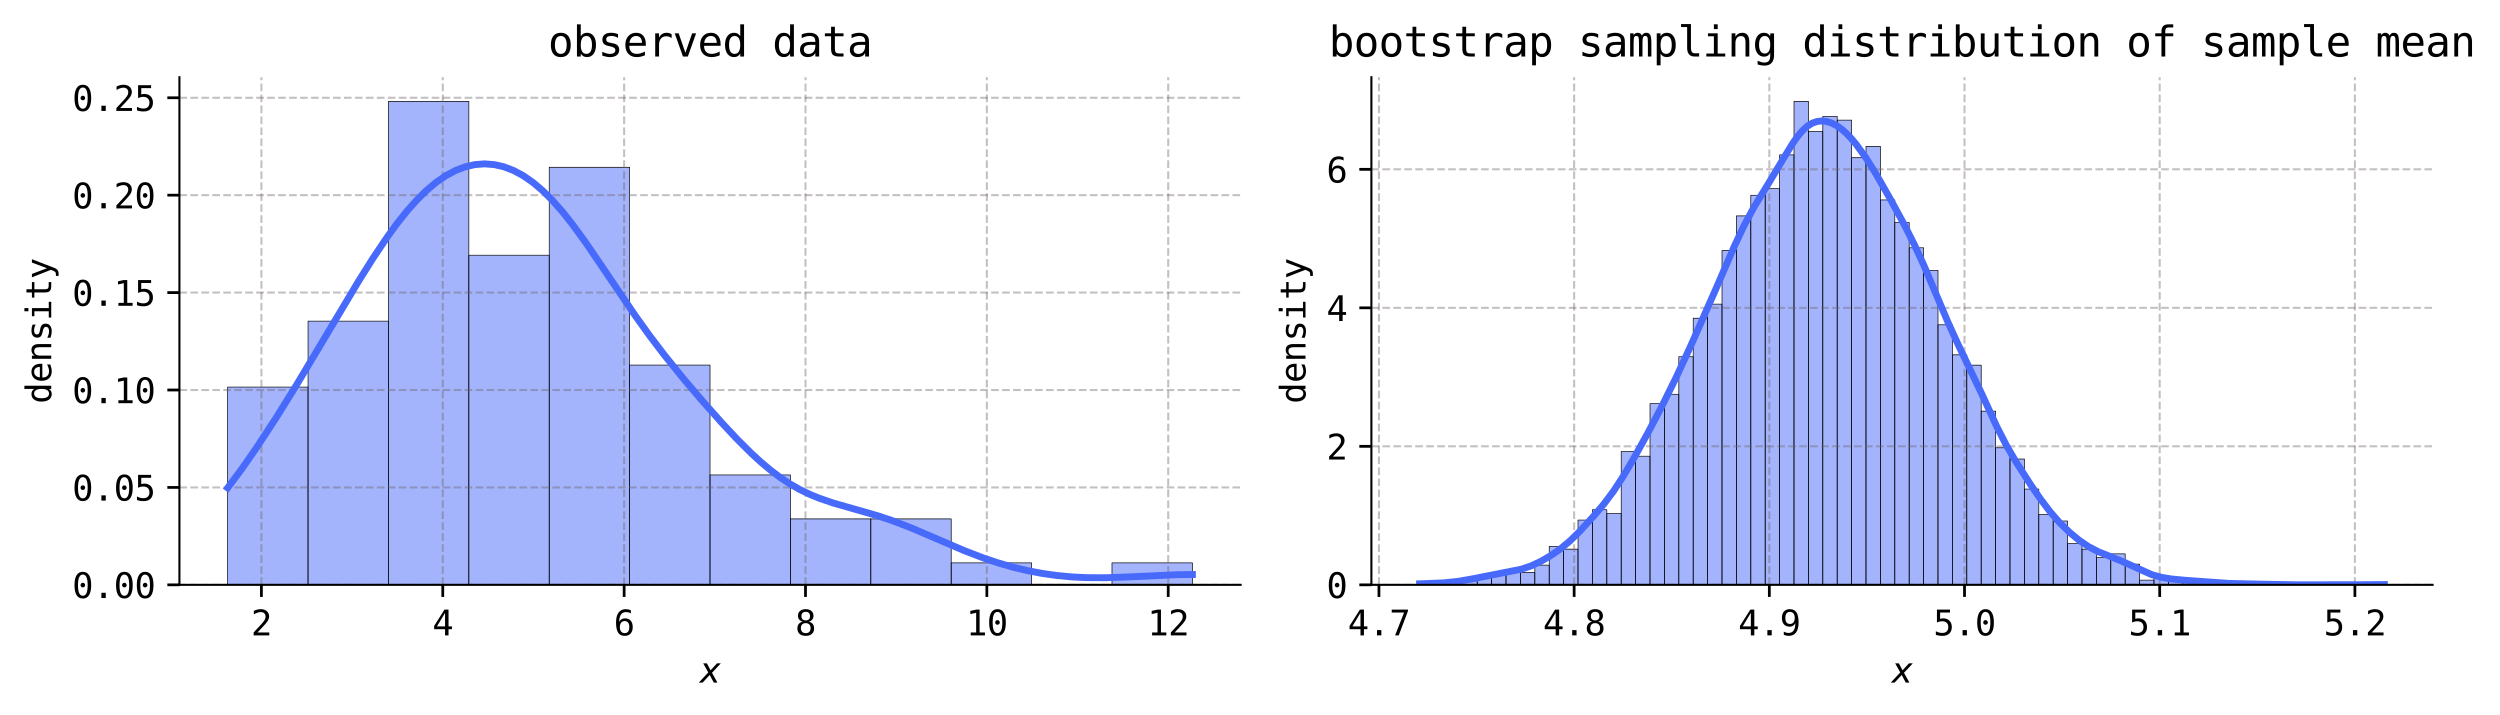 <?xml version="1.0" encoding="utf-8" standalone="no"?>
<!DOCTYPE svg PUBLIC "-//W3C//DTD SVG 1.1//EN"
  "http://www.w3.org/Graphics/SVG/1.1/DTD/svg11.dtd">
<svg xmlns:xlink="http://www.w3.org/1999/xlink" width="724.751pt" height="207.204pt" viewBox="0 0 724.751 207.204" xmlns="http://www.w3.org/2000/svg" version="1.1">
 <defs>
  <style type="text/css">*{stroke-linejoin: round; stroke-linecap: butt}</style>
 </defs>
 <g id="figure_1">
  <g id="patch_1">
   <path d="M 0 207.204 
L 724.751 207.204 
L 724.751 0 
L 0 0 
z
" style="fill: #ffffff"/>
  </g>
  <g id="axes_1">
   <g id="patch_2">
    <path d="M 52.013 169.542 
L 359.658 169.542 
L 359.658 22.382 
L 52.013 22.382 
z
" style="fill: #ffffff"/>
   </g>
   <g id="patch_3">
    <path d="M 65.996 169.542 
L 89.303 169.542 
L 89.303 112.207 
L 65.996 112.207 
z
" clip-path="url(#p7ba06b127a)" style="fill: #486afb; fill-opacity: 0.5; stroke: #000000; stroke-width: 0.2; stroke-linejoin: miter"/>
   </g>
   <g id="patch_4">
    <path d="M 89.303 169.542 
L 112.609 169.542 
L 112.609 93.095 
L 89.303 93.095 
z
" clip-path="url(#p7ba06b127a)" style="fill: #486afb; fill-opacity: 0.5; stroke: #000000; stroke-width: 0.2; stroke-linejoin: miter"/>
   </g>
   <g id="patch_5">
    <path d="M 112.609 169.542 
L 135.916 169.542 
L 135.916 29.389 
L 112.609 29.389 
z
" clip-path="url(#p7ba06b127a)" style="fill: #486afb; fill-opacity: 0.5; stroke: #000000; stroke-width: 0.2; stroke-linejoin: miter"/>
   </g>
   <g id="patch_6">
    <path d="M 135.916 169.542 
L 159.222 169.542 
L 159.222 73.983 
L 135.916 73.983 
z
" clip-path="url(#p7ba06b127a)" style="fill: #486afb; fill-opacity: 0.5; stroke: #000000; stroke-width: 0.2; stroke-linejoin: miter"/>
   </g>
   <g id="patch_7">
    <path d="M 159.222 169.542 
L 182.529 169.542 
L 182.529 48.501 
L 159.222 48.501 
z
" clip-path="url(#p7ba06b127a)" style="fill: #486afb; fill-opacity: 0.5; stroke: #000000; stroke-width: 0.2; stroke-linejoin: miter"/>
   </g>
   <g id="patch_8">
    <path d="M 182.529 169.542 
L 205.835 169.542 
L 205.835 105.836 
L 182.529 105.836 
z
" clip-path="url(#p7ba06b127a)" style="fill: #486afb; fill-opacity: 0.5; stroke: #000000; stroke-width: 0.2; stroke-linejoin: miter"/>
   </g>
   <g id="patch_9">
    <path d="M 205.835 169.542 
L 229.141 169.542 
L 229.141 137.689 
L 205.835 137.689 
z
" clip-path="url(#p7ba06b127a)" style="fill: #486afb; fill-opacity: 0.5; stroke: #000000; stroke-width: 0.2; stroke-linejoin: miter"/>
   </g>
   <g id="patch_10">
    <path d="M 229.141 169.542 
L 252.448 169.542 
L 252.448 150.43 
L 229.141 150.43 
z
" clip-path="url(#p7ba06b127a)" style="fill: #486afb; fill-opacity: 0.5; stroke: #000000; stroke-width: 0.2; stroke-linejoin: miter"/>
   </g>
   <g id="patch_11">
    <path d="M 252.448 169.542 
L 275.754 169.542 
L 275.754 150.43 
L 252.448 150.43 
z
" clip-path="url(#p7ba06b127a)" style="fill: #486afb; fill-opacity: 0.5; stroke: #000000; stroke-width: 0.2; stroke-linejoin: miter"/>
   </g>
   <g id="patch_12">
    <path d="M 275.754 169.542 
L 299.061 169.542 
L 299.061 163.171 
L 275.754 163.171 
z
" clip-path="url(#p7ba06b127a)" style="fill: #486afb; fill-opacity: 0.5; stroke: #000000; stroke-width: 0.2; stroke-linejoin: miter"/>
   </g>
   <g id="patch_13">
    <path d="M 299.061 169.542 
L 322.367 169.542 
L 322.367 169.542 
L 299.061 169.542 
z
" clip-path="url(#p7ba06b127a)" style="fill: #486afb; fill-opacity: 0.5; stroke: #000000; stroke-width: 0.2; stroke-linejoin: miter"/>
   </g>
   <g id="patch_14">
    <path d="M 322.367 169.542 
L 345.674 169.542 
L 345.674 163.171 
L 322.367 163.171 
z
" clip-path="url(#p7ba06b127a)" style="fill: #486afb; fill-opacity: 0.5; stroke: #000000; stroke-width: 0.2; stroke-linejoin: miter"/>
   </g>
   <g id="matplotlib.axis_1">
    <g id="xtick_1">
     <g id="line2d_1">
      <path d="M 75.782 169.542 
L 75.782 22.382 
" clip-path="url(#p7ba06b127a)" style="fill: none; stroke-dasharray: 2.22,0.96; stroke-dashoffset: 0; stroke: #6c6066; stroke-opacity: 0.4; stroke-width: 0.6"/>
     </g>
     <g id="line2d_2">
      <defs>
       <path id="m911dba3375" d="M 0 0 
L 0 3.5 
" style="stroke: #000000; stroke-width: 0.8"/>
      </defs>
      <g>
       <use xlink:href="#m911dba3375" x="75.782" y="169.542" style="stroke: #000000; stroke-width: 0.8"/>
      </g>
     </g>
     <g id="text_1">
      <!-- 2 -->
      <g transform="translate(72.772 184.193) scale(0.1 -0.1)">
       <defs>
        <path id="DejaVuSansMono-32" d="M 1166 531 
L 3309 531 
L 3309 0 
L 475 0 
L 475 531 
Q 1059 1147 1496 1619 
Q 1934 2091 2100 2284 
Q 2413 2666 2522 2902 
Q 2631 3138 2631 3384 
Q 2631 3775 2401 3997 
Q 2172 4219 1772 4219 
Q 1488 4219 1175 4116 
Q 863 4013 513 3803 
L 513 4441 
Q 834 4594 1145 4672 
Q 1456 4750 1759 4750 
Q 2444 4750 2861 4386 
Q 3278 4022 3278 3431 
Q 3278 3131 3139 2831 
Q 3000 2531 2688 2169 
Q 2513 1966 2180 1606 
Q 1847 1247 1166 531 
z
" transform="scale(0.016)"/>
       </defs>
       <use xlink:href="#DejaVuSansMono-32"/>
      </g>
     </g>
    </g>
    <g id="xtick_2">
     <g id="line2d_3">
      <path d="M 128.358 169.542 
L 128.358 22.382 
" clip-path="url(#p7ba06b127a)" style="fill: none; stroke-dasharray: 2.22,0.96; stroke-dashoffset: 0; stroke: #6c6066; stroke-opacity: 0.4; stroke-width: 0.6"/>
     </g>
     <g id="line2d_4">
      <g>
       <use xlink:href="#m911dba3375" x="128.358" y="169.542" style="stroke: #000000; stroke-width: 0.8"/>
      </g>
     </g>
     <g id="text_2">
      <!-- 4 -->
      <g transform="translate(125.348 184.193) scale(0.1 -0.1)">
       <defs>
        <path id="DejaVuSansMono-34" d="M 2297 4091 
L 825 1625 
L 2297 1625 
L 2297 4091 
z
M 2194 4666 
L 2925 4666 
L 2925 1625 
L 3547 1625 
L 3547 1113 
L 2925 1113 
L 2925 0 
L 2297 0 
L 2297 1113 
L 319 1113 
L 319 1709 
L 2194 4666 
z
" transform="scale(0.016)"/>
       </defs>
       <use xlink:href="#DejaVuSansMono-34"/>
      </g>
     </g>
    </g>
    <g id="xtick_3">
     <g id="line2d_5">
      <path d="M 180.935 169.542 
L 180.935 22.382 
" clip-path="url(#p7ba06b127a)" style="fill: none; stroke-dasharray: 2.22,0.96; stroke-dashoffset: 0; stroke: #6c6066; stroke-opacity: 0.4; stroke-width: 0.6"/>
     </g>
     <g id="line2d_6">
      <g>
       <use xlink:href="#m911dba3375" x="180.935" y="169.542" style="stroke: #000000; stroke-width: 0.8"/>
      </g>
     </g>
     <g id="text_3">
      <!-- 6 -->
      <g transform="translate(177.925 184.193) scale(0.1 -0.1)">
       <defs>
        <path id="DejaVuSansMono-36" d="M 3097 4563 
L 3097 3981 
Q 2900 4097 2678 4158 
Q 2456 4219 2216 4219 
Q 1616 4219 1306 3767 
Q 997 3316 997 2438 
Q 1147 2750 1412 2917 
Q 1678 3084 2022 3084 
Q 2697 3084 3067 2670 
Q 3438 2256 3438 1497 
Q 3438 741 3056 325 
Q 2675 -91 1984 -91 
Q 1172 -91 794 492 
Q 416 1075 416 2328 
Q 416 3509 870 4129 
Q 1325 4750 2188 4750 
Q 2419 4750 2650 4701 
Q 2881 4653 3097 4563 
z
M 1972 2591 
Q 1569 2591 1337 2300 
Q 1106 2009 1106 1497 
Q 1106 984 1337 693 
Q 1569 403 1972 403 
Q 2391 403 2603 679 
Q 2816 956 2816 1497 
Q 2816 2041 2603 2316 
Q 2391 2591 1972 2591 
z
" transform="scale(0.016)"/>
       </defs>
       <use xlink:href="#DejaVuSansMono-36"/>
      </g>
     </g>
    </g>
    <g id="xtick_4">
     <g id="line2d_7">
      <path d="M 233.511 169.542 
L 233.511 22.382 
" clip-path="url(#p7ba06b127a)" style="fill: none; stroke-dasharray: 2.22,0.96; stroke-dashoffset: 0; stroke: #6c6066; stroke-opacity: 0.4; stroke-width: 0.6"/>
     </g>
     <g id="line2d_8">
      <g>
       <use xlink:href="#m911dba3375" x="233.511" y="169.542" style="stroke: #000000; stroke-width: 0.8"/>
      </g>
     </g>
     <g id="text_4">
      <!-- 8 -->
      <g transform="translate(230.501 184.193) scale(0.1 -0.1)">
       <defs>
        <path id="DejaVuSansMono-38" d="M 1925 2216 
Q 1503 2216 1273 1980 
Q 1044 1744 1044 1313 
Q 1044 881 1276 642 
Q 1509 403 1925 403 
Q 2350 403 2579 639 
Q 2809 875 2809 1313 
Q 2809 1741 2576 1978 
Q 2344 2216 1925 2216 
z
M 1375 2478 
Q 972 2581 745 2862 
Q 519 3144 519 3541 
Q 519 4097 897 4423 
Q 1275 4750 1925 4750 
Q 2578 4750 2956 4423 
Q 3334 4097 3334 3541 
Q 3334 3144 3107 2862 
Q 2881 2581 2478 2478 
Q 2947 2375 3195 2062 
Q 3444 1750 3444 1253 
Q 3444 622 3041 265 
Q 2638 -91 1925 -91 
Q 1213 -91 811 264 
Q 409 619 409 1247 
Q 409 1747 657 2061 
Q 906 2375 1375 2478 
z
M 1147 3481 
Q 1147 3106 1347 2909 
Q 1547 2713 1925 2713 
Q 2306 2713 2506 2909 
Q 2706 3106 2706 3481 
Q 2706 3863 2507 4063 
Q 2309 4263 1925 4263 
Q 1547 4263 1347 4061 
Q 1147 3859 1147 3481 
z
" transform="scale(0.016)"/>
       </defs>
       <use xlink:href="#DejaVuSansMono-38"/>
      </g>
     </g>
    </g>
    <g id="xtick_5">
     <g id="line2d_9">
      <path d="M 286.088 169.542 
L 286.088 22.382 
" clip-path="url(#p7ba06b127a)" style="fill: none; stroke-dasharray: 2.22,0.96; stroke-dashoffset: 0; stroke: #6c6066; stroke-opacity: 0.4; stroke-width: 0.6"/>
     </g>
     <g id="line2d_10">
      <g>
       <use xlink:href="#m911dba3375" x="286.088" y="169.542" style="stroke: #000000; stroke-width: 0.8"/>
      </g>
     </g>
     <g id="text_5">
      <!-- 10 -->
      <g transform="translate(280.067 184.193) scale(0.1 -0.1)">
       <defs>
        <path id="DejaVuSansMono-31" d="M 844 531 
L 1825 531 
L 1825 4097 
L 769 3859 
L 769 4434 
L 1819 4666 
L 2450 4666 
L 2450 531 
L 3419 531 
L 3419 0 
L 844 0 
L 844 531 
z
" transform="scale(0.016)"/>
        <path id="DejaVuSansMono-30" d="M 1509 2344 
Q 1509 2516 1629 2641 
Q 1750 2766 1919 2766 
Q 2094 2766 2219 2641 
Q 2344 2516 2344 2344 
Q 2344 2169 2220 2047 
Q 2097 1925 1919 1925 
Q 1744 1925 1626 2044 
Q 1509 2163 1509 2344 
z
M 1925 4250 
Q 1484 4250 1267 3775 
Q 1050 3300 1050 2328 
Q 1050 1359 1267 884 
Q 1484 409 1925 409 
Q 2369 409 2586 884 
Q 2803 1359 2803 2328 
Q 2803 3300 2586 3775 
Q 2369 4250 1925 4250 
z
M 1925 4750 
Q 2672 4750 3055 4137 
Q 3438 3525 3438 2328 
Q 3438 1134 3055 521 
Q 2672 -91 1925 -91 
Q 1178 -91 797 521 
Q 416 1134 416 2328 
Q 416 3525 797 4137 
Q 1178 4750 1925 4750 
z
" transform="scale(0.016)"/>
       </defs>
       <use xlink:href="#DejaVuSansMono-31"/>
       <use xlink:href="#DejaVuSansMono-30" x="60.205"/>
      </g>
     </g>
    </g>
    <g id="xtick_6">
     <g id="line2d_11">
      <path d="M 338.664 169.542 
L 338.664 22.382 
" clip-path="url(#p7ba06b127a)" style="fill: none; stroke-dasharray: 2.22,0.96; stroke-dashoffset: 0; stroke: #6c6066; stroke-opacity: 0.4; stroke-width: 0.6"/>
     </g>
     <g id="line2d_12">
      <g>
       <use xlink:href="#m911dba3375" x="338.664" y="169.542" style="stroke: #000000; stroke-width: 0.8"/>
      </g>
     </g>
     <g id="text_6">
      <!-- 12 -->
      <g transform="translate(332.644 184.193) scale(0.1 -0.1)">
       <use xlink:href="#DejaVuSansMono-31"/>
       <use xlink:href="#DejaVuSansMono-32" x="60.205"/>
      </g>
     </g>
    </g>
    <g id="text_7">
     <!-- $x$ -->
     <g transform="translate(202.835 197.925) scale(0.1 -0.1)">
      <defs>
       <path id="DejaVuSans-Oblique-78" d="M 3841 3500 
L 2234 1784 
L 3219 0 
L 2559 0 
L 1819 1388 
L 531 0 
L -166 0 
L 1556 1844 
L 641 3500 
L 1300 3500 
L 1972 2234 
L 3144 3500 
L 3841 3500 
z
" transform="scale(0.016)"/>
      </defs>
      <use xlink:href="#DejaVuSans-Oblique-78" transform="translate(0 0.312)"/>
     </g>
    </g>
   </g>
   <g id="matplotlib.axis_2">
    <g id="ytick_1">
     <g id="line2d_13">
      <path d="M 52.013 169.542 
L 359.658 169.542 
" clip-path="url(#p7ba06b127a)" style="fill: none; stroke-dasharray: 2.22,0.96; stroke-dashoffset: 0; stroke: #6c6066; stroke-opacity: 0.4; stroke-width: 0.6"/>
     </g>
     <g id="line2d_14">
      <defs>
       <path id="m453ddd3832" d="M 0 0 
L -3.5 0 
" style="stroke: #000000; stroke-width: 0.8"/>
      </defs>
      <g>
       <use xlink:href="#m453ddd3832" x="52.013" y="169.542" style="stroke: #000000; stroke-width: 0.8"/>
      </g>
     </g>
     <g id="text_8">
      <!-- 0.00 -->
      <g transform="translate(20.931 173.368) scale(0.1 -0.1)">
       <defs>
        <path id="DejaVuSansMono-2e" d="M 1528 953 
L 2316 953 
L 2316 0 
L 1528 0 
L 1528 953 
z
" transform="scale(0.016)"/>
       </defs>
       <use xlink:href="#DejaVuSansMono-30"/>
       <use xlink:href="#DejaVuSansMono-2e" x="60.205"/>
       <use xlink:href="#DejaVuSansMono-30" x="120.41"/>
       <use xlink:href="#DejaVuSansMono-30" x="180.615"/>
      </g>
     </g>
    </g>
    <g id="ytick_2">
     <g id="line2d_15">
      <path d="M 52.013 141.302 
L 359.658 141.302 
" clip-path="url(#p7ba06b127a)" style="fill: none; stroke-dasharray: 2.22,0.96; stroke-dashoffset: 0; stroke: #6c6066; stroke-opacity: 0.4; stroke-width: 0.6"/>
     </g>
     <g id="line2d_16">
      <g>
       <use xlink:href="#m453ddd3832" x="52.013" y="141.302" style="stroke: #000000; stroke-width: 0.8"/>
      </g>
     </g>
     <g id="text_9">
      <!-- 0.05 -->
      <g transform="translate(20.931 145.128) scale(0.1 -0.1)">
       <defs>
        <path id="DejaVuSansMono-35" d="M 647 4666 
L 3009 4666 
L 3009 4134 
L 1222 4134 
L 1222 2988 
Q 1356 3038 1492 3061 
Q 1628 3084 1766 3084 
Q 2491 3084 2916 2656 
Q 3341 2228 3341 1497 
Q 3341 759 2895 334 
Q 2450 -91 1678 -91 
Q 1306 -91 998 -41 
Q 691 9 447 109 
L 447 750 
Q 734 594 1025 517 
Q 1316 441 1619 441 
Q 2141 441 2423 716 
Q 2706 991 2706 1497 
Q 2706 1997 2414 2275 
Q 2122 2553 1600 2553 
Q 1347 2553 1106 2495 
Q 866 2438 647 2322 
L 647 4666 
z
" transform="scale(0.016)"/>
       </defs>
       <use xlink:href="#DejaVuSansMono-30"/>
       <use xlink:href="#DejaVuSansMono-2e" x="60.205"/>
       <use xlink:href="#DejaVuSansMono-30" x="120.41"/>
       <use xlink:href="#DejaVuSansMono-35" x="180.615"/>
      </g>
     </g>
    </g>
    <g id="ytick_3">
     <g id="line2d_17">
      <path d="M 52.013 113.062 
L 359.658 113.062 
" clip-path="url(#p7ba06b127a)" style="fill: none; stroke-dasharray: 2.22,0.96; stroke-dashoffset: 0; stroke: #6c6066; stroke-opacity: 0.4; stroke-width: 0.6"/>
     </g>
     <g id="line2d_18">
      <g>
       <use xlink:href="#m453ddd3832" x="52.013" y="113.062" style="stroke: #000000; stroke-width: 0.8"/>
      </g>
     </g>
     <g id="text_10">
      <!-- 0.10 -->
      <g transform="translate(20.931 116.888) scale(0.1 -0.1)">
       <use xlink:href="#DejaVuSansMono-30"/>
       <use xlink:href="#DejaVuSansMono-2e" x="60.205"/>
       <use xlink:href="#DejaVuSansMono-31" x="120.41"/>
       <use xlink:href="#DejaVuSansMono-30" x="180.615"/>
      </g>
     </g>
    </g>
    <g id="ytick_4">
     <g id="line2d_19">
      <path d="M 52.013 84.822 
L 359.658 84.822 
" clip-path="url(#p7ba06b127a)" style="fill: none; stroke-dasharray: 2.22,0.96; stroke-dashoffset: 0; stroke: #6c6066; stroke-opacity: 0.4; stroke-width: 0.6"/>
     </g>
     <g id="line2d_20">
      <g>
       <use xlink:href="#m453ddd3832" x="52.013" y="84.822" style="stroke: #000000; stroke-width: 0.8"/>
      </g>
     </g>
     <g id="text_11">
      <!-- 0.15 -->
      <g transform="translate(20.931 88.648) scale(0.1 -0.1)">
       <use xlink:href="#DejaVuSansMono-30"/>
       <use xlink:href="#DejaVuSansMono-2e" x="60.205"/>
       <use xlink:href="#DejaVuSansMono-31" x="120.41"/>
       <use xlink:href="#DejaVuSansMono-35" x="180.615"/>
      </g>
     </g>
    </g>
    <g id="ytick_5">
     <g id="line2d_21">
      <path d="M 52.013 56.582 
L 359.658 56.582 
" clip-path="url(#p7ba06b127a)" style="fill: none; stroke-dasharray: 2.22,0.96; stroke-dashoffset: 0; stroke: #6c6066; stroke-opacity: 0.4; stroke-width: 0.6"/>
     </g>
     <g id="line2d_22">
      <g>
       <use xlink:href="#m453ddd3832" x="52.013" y="56.582" style="stroke: #000000; stroke-width: 0.8"/>
      </g>
     </g>
     <g id="text_12">
      <!-- 0.20 -->
      <g transform="translate(20.931 60.408) scale(0.1 -0.1)">
       <use xlink:href="#DejaVuSansMono-30"/>
       <use xlink:href="#DejaVuSansMono-2e" x="60.205"/>
       <use xlink:href="#DejaVuSansMono-32" x="120.41"/>
       <use xlink:href="#DejaVuSansMono-30" x="180.615"/>
      </g>
     </g>
    </g>
    <g id="ytick_6">
     <g id="line2d_23">
      <path d="M 52.013 28.343 
L 359.658 28.343 
" clip-path="url(#p7ba06b127a)" style="fill: none; stroke-dasharray: 2.22,0.96; stroke-dashoffset: 0; stroke: #6c6066; stroke-opacity: 0.4; stroke-width: 0.6"/>
     </g>
     <g id="line2d_24">
      <g>
       <use xlink:href="#m453ddd3832" x="52.013" y="28.343" style="stroke: #000000; stroke-width: 0.8"/>
      </g>
     </g>
     <g id="text_13">
      <!-- 0.25 -->
      <g transform="translate(20.931 32.168) scale(0.1 -0.1)">
       <use xlink:href="#DejaVuSansMono-30"/>
       <use xlink:href="#DejaVuSansMono-2e" x="60.205"/>
       <use xlink:href="#DejaVuSansMono-32" x="120.41"/>
       <use xlink:href="#DejaVuSansMono-35" x="180.615"/>
      </g>
     </g>
    </g>
    <g id="text_14">
     <!-- density -->
     <g transform="translate(14.852 117.033) rotate(-90) scale(0.1 -0.1)">
      <defs>
       <path id="DejaVuSansMono-64" d="M 2681 3053 
L 2681 4863 
L 3256 4863 
L 3256 0 
L 2681 0 
L 2681 441 
Q 2538 181 2298 45 
Q 2059 -91 1747 -91 
Q 1113 -91 748 401 
Q 384 894 384 1759 
Q 384 2613 750 3098 
Q 1116 3584 1747 3584 
Q 2063 3584 2303 3448 
Q 2544 3313 2681 3053 
z
M 991 1747 
Q 991 1078 1203 737 
Q 1416 397 1831 397 
Q 2247 397 2464 740 
Q 2681 1084 2681 1747 
Q 2681 2413 2464 2755 
Q 2247 3097 1831 3097 
Q 1416 3097 1203 2756 
Q 991 2416 991 1747 
z
" transform="scale(0.016)"/>
       <path id="DejaVuSansMono-65" d="M 3475 1894 
L 3475 1613 
L 984 1613 
L 984 1594 
Q 984 1022 1282 709 
Q 1581 397 2125 397 
Q 2400 397 2700 484 
Q 3000 572 3341 750 
L 3341 178 
Q 3013 44 2708 -23 
Q 2403 -91 2119 -91 
Q 1303 -91 843 398 
Q 384 888 384 1747 
Q 384 2584 834 3084 
Q 1284 3584 2034 3584 
Q 2703 3584 3089 3131 
Q 3475 2678 3475 1894 
z
M 2900 2063 
Q 2888 2569 2661 2833 
Q 2434 3097 2009 3097 
Q 1594 3097 1325 2822 
Q 1056 2547 1006 2059 
L 2900 2063 
z
" transform="scale(0.016)"/>
       <path id="DejaVuSansMono-6e" d="M 3284 2169 
L 3284 0 
L 2706 0 
L 2706 2169 
Q 2706 2641 2540 2862 
Q 2375 3084 2022 3084 
Q 1619 3084 1401 2798 
Q 1184 2513 1184 1978 
L 1184 0 
L 609 0 
L 609 3500 
L 1184 3500 
L 1184 2975 
Q 1338 3275 1600 3429 
Q 1863 3584 2222 3584 
Q 2756 3584 3020 3232 
Q 3284 2881 3284 2169 
z
" transform="scale(0.016)"/>
       <path id="DejaVuSansMono-73" d="M 3041 3378 
L 3041 2816 
Q 2794 2959 2544 3031 
Q 2294 3103 2034 3103 
Q 1644 3103 1451 2976 
Q 1259 2850 1259 2591 
Q 1259 2356 1403 2240 
Q 1547 2125 2119 2016 
L 2350 1972 
Q 2778 1891 2998 1647 
Q 3219 1403 3219 1013 
Q 3219 494 2850 201 
Q 2481 -91 1825 -91 
Q 1566 -91 1281 -36 
Q 997 19 666 128 
L 666 722 
Q 988 556 1281 473 
Q 1575 391 1838 391 
Q 2219 391 2428 545 
Q 2638 700 2638 978 
Q 2638 1378 1872 1531 
L 1847 1538 
L 1631 1581 
Q 1134 1678 906 1908 
Q 678 2138 678 2534 
Q 678 3038 1018 3311 
Q 1359 3584 1991 3584 
Q 2272 3584 2531 3532 
Q 2791 3481 3041 3378 
z
" transform="scale(0.016)"/>
       <path id="DejaVuSansMono-69" d="M 800 3500 
L 2272 3500 
L 2272 447 
L 3413 447 
L 3413 0 
L 556 0 
L 556 447 
L 1697 447 
L 1697 3053 
L 800 3053 
L 800 3500 
z
M 1697 4863 
L 2272 4863 
L 2272 4134 
L 1697 4134 
L 1697 4863 
z
" transform="scale(0.016)"/>
       <path id="DejaVuSansMono-74" d="M 1919 4494 
L 1919 3500 
L 3225 3500 
L 3225 3053 
L 1919 3053 
L 1919 1153 
Q 1919 766 2066 612 
Q 2213 459 2578 459 
L 3225 459 
L 3225 0 
L 2522 0 
Q 1875 0 1609 259 
Q 1344 519 1344 1153 
L 1344 3053 
L 409 3053 
L 409 3500 
L 1344 3500 
L 1344 4494 
L 1919 4494 
z
" transform="scale(0.016)"/>
       <path id="DejaVuSansMono-79" d="M 2681 1125 
Q 2538 759 2316 163 
Q 2006 -663 1900 -844 
Q 1756 -1088 1540 -1209 
Q 1325 -1331 1038 -1331 
L 575 -1331 
L 575 -850 
L 916 -850 
Q 1169 -850 1312 -703 
Q 1456 -556 1678 56 
L 325 3500 
L 934 3500 
L 1972 763 
L 2994 3500 
L 3603 3500 
L 2681 1125 
z
" transform="scale(0.016)"/>
      </defs>
      <use xlink:href="#DejaVuSansMono-64"/>
      <use xlink:href="#DejaVuSansMono-65" x="60.205"/>
      <use xlink:href="#DejaVuSansMono-6e" x="120.41"/>
      <use xlink:href="#DejaVuSansMono-73" x="180.615"/>
      <use xlink:href="#DejaVuSansMono-69" x="240.82"/>
      <use xlink:href="#DejaVuSansMono-74" x="301.025"/>
      <use xlink:href="#DejaVuSansMono-79" x="361.23"/>
     </g>
    </g>
   </g>
   <g id="line2d_25">
    <path d="M 65.996 141.45 
L 70.213 135.776 
L 74.429 129.705 
L 80.05 121.113 
L 85.672 112.078 
L 94.105 97.993 
L 103.943 81.522 
L 108.159 74.816 
L 112.375 68.554 
L 115.186 64.71 
L 117.997 61.184 
L 120.807 58.016 
L 123.618 55.238 
L 126.429 52.873 
L 129.24 50.935 
L 132.051 49.43 
L 134.862 48.358 
L 137.672 47.717 
L 140.483 47.505 
L 143.294 47.721 
L 146.105 48.366 
L 148.916 49.444 
L 151.727 50.96 
L 154.537 52.913 
L 157.348 55.3 
L 160.159 58.101 
L 162.97 61.288 
L 165.781 64.816 
L 169.997 70.612 
L 175.619 78.899 
L 184.051 91.359 
L 188.267 97.231 
L 192.484 102.784 
L 198.105 109.752 
L 203.727 116.357 
L 209.349 122.676 
L 213.565 127.181 
L 217.781 131.384 
L 220.592 133.96 
L 223.403 136.318 
L 226.213 138.434 
L 229.024 140.294 
L 231.835 141.9 
L 234.646 143.268 
L 237.457 144.427 
L 241.673 145.862 
L 247.295 147.465 
L 254.322 149.481 
L 258.538 150.883 
L 264.16 153.037 
L 271.187 156.048 
L 279.619 159.663 
L 285.241 161.815 
L 289.457 163.221 
L 293.673 164.429 
L 297.89 165.433 
L 302.106 166.233 
L 306.322 166.831 
L 310.538 167.234 
L 314.755 167.452 
L 320.376 167.49 
L 327.403 167.241 
L 341.457 166.595 
L 345.674 166.558 
L 345.674 166.558 
" clip-path="url(#p7ba06b127a)" style="fill: none; stroke: #486afb; stroke-width: 2; stroke-linecap: square"/>
   </g>
   <g id="patch_15">
    <path d="M 52.013 169.542 
L 52.013 22.382 
" style="fill: none; stroke: #000000; stroke-width: 0.6; stroke-linejoin: miter; stroke-linecap: square"/>
   </g>
   <g id="patch_16">
    <path d="M 52.013 169.542 
L 359.658 169.542 
" style="fill: none; stroke: #000000; stroke-width: 0.6; stroke-linejoin: miter; stroke-linecap: square"/>
   </g>
   <g id="text_15">
    <!-- observed data -->
    <g transform="translate(158.877 16.382) scale(0.12 -0.12)">
     <defs>
      <path id="DejaVuSansMono-6f" d="M 1925 3097 
Q 1488 3097 1263 2756 
Q 1038 2416 1038 1747 
Q 1038 1081 1263 739 
Q 1488 397 1925 397 
Q 2366 397 2591 739 
Q 2816 1081 2816 1747 
Q 2816 2416 2591 2756 
Q 2366 3097 1925 3097 
z
M 1925 3584 
Q 2653 3584 3039 3112 
Q 3425 2641 3425 1747 
Q 3425 850 3040 379 
Q 2656 -91 1925 -91 
Q 1197 -91 812 379 
Q 428 850 428 1747 
Q 428 2641 812 3112 
Q 1197 3584 1925 3584 
z
" transform="scale(0.016)"/>
      <path id="DejaVuSansMono-62" d="M 2869 1747 
Q 2869 2416 2656 2756 
Q 2444 3097 2028 3097 
Q 1609 3097 1393 2755 
Q 1178 2413 1178 1747 
Q 1178 1084 1393 740 
Q 1609 397 2028 397 
Q 2444 397 2656 737 
Q 2869 1078 2869 1747 
z
M 1178 3053 
Q 1316 3309 1558 3446 
Q 1800 3584 2119 3584 
Q 2750 3584 3112 3098 
Q 3475 2613 3475 1759 
Q 3475 894 3111 401 
Q 2747 -91 2113 -91 
Q 1800 -91 1561 45 
Q 1322 181 1178 441 
L 1178 0 
L 603 0 
L 603 4863 
L 1178 4863 
L 1178 3053 
z
" transform="scale(0.016)"/>
      <path id="DejaVuSansMono-72" d="M 3609 2778 
Q 3425 2922 3234 2987 
Q 3044 3053 2816 3053 
Q 2278 3053 1993 2715 
Q 1709 2378 1709 1741 
L 1709 0 
L 1131 0 
L 1131 3500 
L 1709 3500 
L 1709 2816 
Q 1853 3188 2151 3386 
Q 2450 3584 2859 3584 
Q 3072 3584 3256 3531 
Q 3441 3478 3609 3366 
L 3609 2778 
z
" transform="scale(0.016)"/>
      <path id="DejaVuSansMono-76" d="M 313 3500 
L 909 3500 
L 1925 563 
L 2944 3500 
L 3541 3500 
L 2297 0 
L 1556 0 
L 313 3500 
z
" transform="scale(0.016)"/>
      <path id="DejaVuSansMono-20" transform="scale(0.016)"/>
      <path id="DejaVuSansMono-61" d="M 2194 1759 
L 2003 1759 
Q 1500 1759 1245 1582 
Q 991 1406 991 1056 
Q 991 741 1181 566 
Q 1372 391 1709 391 
Q 2184 391 2456 720 
Q 2728 1050 2731 1631 
L 2731 1759 
L 2194 1759 
z
M 3309 1997 
L 3309 0 
L 2731 0 
L 2731 519 
Q 2547 206 2267 57 
Q 1988 -91 1588 -91 
Q 1053 -91 734 211 
Q 416 513 416 1019 
Q 416 1603 808 1906 
Q 1200 2209 1959 2209 
L 2731 2209 
L 2731 2300 
Q 2728 2719 2518 2908 
Q 2309 3097 1850 3097 
Q 1556 3097 1256 3012 
Q 956 2928 672 2766 
L 672 3341 
Q 991 3463 1283 3523 
Q 1575 3584 1850 3584 
Q 2284 3584 2592 3456 
Q 2900 3328 3091 3072 
Q 3209 2916 3259 2686 
Q 3309 2456 3309 1997 
z
" transform="scale(0.016)"/>
     </defs>
     <use xlink:href="#DejaVuSansMono-6f"/>
     <use xlink:href="#DejaVuSansMono-62" x="60.205"/>
     <use xlink:href="#DejaVuSansMono-73" x="120.41"/>
     <use xlink:href="#DejaVuSansMono-65" x="180.615"/>
     <use xlink:href="#DejaVuSansMono-72" x="240.82"/>
     <use xlink:href="#DejaVuSansMono-76" x="301.025"/>
     <use xlink:href="#DejaVuSansMono-65" x="361.23"/>
     <use xlink:href="#DejaVuSansMono-64" x="421.436"/>
     <use xlink:href="#DejaVuSansMono-20" x="481.641"/>
     <use xlink:href="#DejaVuSansMono-64" x="541.846"/>
     <use xlink:href="#DejaVuSansMono-61" x="602.051"/>
     <use xlink:href="#DejaVuSansMono-74" x="662.256"/>
     <use xlink:href="#DejaVuSansMono-61" x="722.461"/>
    </g>
   </g>
  </g>
  <g id="axes_2">
   <g id="patch_17">
    <path d="M 397.567 169.542 
L 705.212 169.542 
L 705.212 22.382 
L 397.567 22.382 
z
" style="fill: #ffffff"/>
   </g>
   <g id="patch_18">
    <path d="M 411.551 169.542 
L 415.726 169.542 
L 415.726 168.725 
L 411.551 168.725 
z
" clip-path="url(#p20127a2f91)" style="fill: #486afb; fill-opacity: 0.5; stroke: #000000; stroke-width: 0.2; stroke-linejoin: miter"/>
   </g>
   <g id="patch_19">
    <path d="M 415.726 169.542 
L 419.9 169.542 
L 419.9 169.27 
L 415.726 169.27 
z
" clip-path="url(#p20127a2f91)" style="fill: #486afb; fill-opacity: 0.5; stroke: #000000; stroke-width: 0.2; stroke-linejoin: miter"/>
   </g>
   <g id="patch_20">
    <path d="M 419.9 169.542 
L 424.074 169.542 
L 424.074 169.27 
L 419.9 169.27 
z
" clip-path="url(#p20127a2f91)" style="fill: #486afb; fill-opacity: 0.5; stroke: #000000; stroke-width: 0.2; stroke-linejoin: miter"/>
   </g>
   <g id="patch_21">
    <path d="M 424.074 169.542 
L 428.249 169.542 
L 428.249 167.637 
L 424.074 167.637 
z
" clip-path="url(#p20127a2f91)" style="fill: #486afb; fill-opacity: 0.5; stroke: #000000; stroke-width: 0.2; stroke-linejoin: miter"/>
   </g>
   <g id="patch_22">
    <path d="M 428.249 169.542 
L 432.423 169.542 
L 432.423 167.093 
L 428.249 167.093 
z
" clip-path="url(#p20127a2f91)" style="fill: #486afb; fill-opacity: 0.5; stroke: #000000; stroke-width: 0.2; stroke-linejoin: miter"/>
   </g>
   <g id="patch_23">
    <path d="M 432.423 169.542 
L 436.597 169.542 
L 436.597 166.276 
L 432.423 166.276 
z
" clip-path="url(#p20127a2f91)" style="fill: #486afb; fill-opacity: 0.5; stroke: #000000; stroke-width: 0.2; stroke-linejoin: miter"/>
   </g>
   <g id="patch_24">
    <path d="M 436.597 169.542 
L 440.771 169.542 
L 440.771 165.188 
L 436.597 165.188 
z
" clip-path="url(#p20127a2f91)" style="fill: #486afb; fill-opacity: 0.5; stroke: #000000; stroke-width: 0.2; stroke-linejoin: miter"/>
   </g>
   <g id="patch_25">
    <path d="M 440.771 169.542 
L 444.946 169.542 
L 444.946 166.004 
L 440.771 166.004 
z
" clip-path="url(#p20127a2f91)" style="fill: #486afb; fill-opacity: 0.5; stroke: #000000; stroke-width: 0.2; stroke-linejoin: miter"/>
   </g>
   <g id="patch_26">
    <path d="M 444.946 169.542 
L 449.12 169.542 
L 449.12 163.827 
L 444.946 163.827 
z
" clip-path="url(#p20127a2f91)" style="fill: #486afb; fill-opacity: 0.5; stroke: #000000; stroke-width: 0.2; stroke-linejoin: miter"/>
   </g>
   <g id="patch_27">
    <path d="M 449.12 169.542 
L 453.294 169.542 
L 453.294 158.384 
L 449.12 158.384 
z
" clip-path="url(#p20127a2f91)" style="fill: #486afb; fill-opacity: 0.5; stroke: #000000; stroke-width: 0.2; stroke-linejoin: miter"/>
   </g>
   <g id="patch_28">
    <path d="M 453.294 169.542 
L 457.469 169.542 
L 457.469 159.201 
L 453.294 159.201 
z
" clip-path="url(#p20127a2f91)" style="fill: #486afb; fill-opacity: 0.5; stroke: #000000; stroke-width: 0.2; stroke-linejoin: miter"/>
   </g>
   <g id="patch_29">
    <path d="M 457.469 169.542 
L 461.643 169.542 
L 461.643 150.764 
L 457.469 150.764 
z
" clip-path="url(#p20127a2f91)" style="fill: #486afb; fill-opacity: 0.5; stroke: #000000; stroke-width: 0.2; stroke-linejoin: miter"/>
   </g>
   <g id="patch_30">
    <path d="M 461.643 169.542 
L 465.817 169.542 
L 465.817 147.771 
L 461.643 147.771 
z
" clip-path="url(#p20127a2f91)" style="fill: #486afb; fill-opacity: 0.5; stroke: #000000; stroke-width: 0.2; stroke-linejoin: miter"/>
   </g>
   <g id="patch_31">
    <path d="M 465.817 169.542 
L 469.991 169.542 
L 469.991 148.859 
L 465.817 148.859 
z
" clip-path="url(#p20127a2f91)" style="fill: #486afb; fill-opacity: 0.5; stroke: #000000; stroke-width: 0.2; stroke-linejoin: miter"/>
   </g>
   <g id="patch_32">
    <path d="M 469.991 169.542 
L 474.166 169.542 
L 474.166 130.898 
L 469.991 130.898 
z
" clip-path="url(#p20127a2f91)" style="fill: #486afb; fill-opacity: 0.5; stroke: #000000; stroke-width: 0.2; stroke-linejoin: miter"/>
   </g>
   <g id="patch_33">
    <path d="M 474.166 169.542 
L 478.34 169.542 
L 478.34 132.259 
L 474.166 132.259 
z
" clip-path="url(#p20127a2f91)" style="fill: #486afb; fill-opacity: 0.5; stroke: #000000; stroke-width: 0.2; stroke-linejoin: miter"/>
   </g>
   <g id="patch_34">
    <path d="M 478.34 169.542 
L 482.514 169.542 
L 482.514 117.019 
L 478.34 117.019 
z
" clip-path="url(#p20127a2f91)" style="fill: #486afb; fill-opacity: 0.5; stroke: #000000; stroke-width: 0.2; stroke-linejoin: miter"/>
   </g>
   <g id="patch_35">
    <path d="M 482.514 169.542 
L 486.689 169.542 
L 486.689 114.297 
L 482.514 114.297 
z
" clip-path="url(#p20127a2f91)" style="fill: #486afb; fill-opacity: 0.5; stroke: #000000; stroke-width: 0.2; stroke-linejoin: miter"/>
   </g>
   <g id="patch_36">
    <path d="M 486.689 169.542 
L 490.863 169.542 
L 490.863 103.412 
L 486.689 103.412 
z
" clip-path="url(#p20127a2f91)" style="fill: #486afb; fill-opacity: 0.5; stroke: #000000; stroke-width: 0.2; stroke-linejoin: miter"/>
   </g>
   <g id="patch_37">
    <path d="M 490.863 169.542 
L 495.037 169.542 
L 495.037 92.254 
L 490.863 92.254 
z
" clip-path="url(#p20127a2f91)" style="fill: #486afb; fill-opacity: 0.5; stroke: #000000; stroke-width: 0.2; stroke-linejoin: miter"/>
   </g>
   <g id="patch_38">
    <path d="M 495.037 169.542 
L 499.211 169.542 
L 499.211 88.172 
L 495.037 88.172 
z
" clip-path="url(#p20127a2f91)" style="fill: #486afb; fill-opacity: 0.5; stroke: #000000; stroke-width: 0.2; stroke-linejoin: miter"/>
   </g>
   <g id="patch_39">
    <path d="M 499.211 169.542 
L 503.386 169.542 
L 503.386 72.66 
L 499.211 72.66 
z
" clip-path="url(#p20127a2f91)" style="fill: #486afb; fill-opacity: 0.5; stroke: #000000; stroke-width: 0.2; stroke-linejoin: miter"/>
   </g>
   <g id="patch_40">
    <path d="M 503.386 169.542 
L 507.56 169.542 
L 507.56 62.591 
L 503.386 62.591 
z
" clip-path="url(#p20127a2f91)" style="fill: #486afb; fill-opacity: 0.5; stroke: #000000; stroke-width: 0.2; stroke-linejoin: miter"/>
   </g>
   <g id="patch_41">
    <path d="M 507.56 169.542 
L 511.734 169.542 
L 511.734 56.604 
L 507.56 56.604 
z
" clip-path="url(#p20127a2f91)" style="fill: #486afb; fill-opacity: 0.5; stroke: #000000; stroke-width: 0.2; stroke-linejoin: miter"/>
   </g>
   <g id="patch_42">
    <path d="M 511.734 169.542 
L 515.909 169.542 
L 515.909 54.699 
L 511.734 54.699 
z
" clip-path="url(#p20127a2f91)" style="fill: #486afb; fill-opacity: 0.5; stroke: #000000; stroke-width: 0.2; stroke-linejoin: miter"/>
   </g>
   <g id="patch_43">
    <path d="M 515.909 169.542 
L 520.083 169.542 
L 520.083 44.902 
L 515.909 44.902 
z
" clip-path="url(#p20127a2f91)" style="fill: #486afb; fill-opacity: 0.5; stroke: #000000; stroke-width: 0.2; stroke-linejoin: miter"/>
   </g>
   <g id="patch_44">
    <path d="M 520.083 169.542 
L 524.257 169.542 
L 524.257 29.389 
L 520.083 29.389 
z
" clip-path="url(#p20127a2f91)" style="fill: #486afb; fill-opacity: 0.5; stroke: #000000; stroke-width: 0.2; stroke-linejoin: miter"/>
   </g>
   <g id="patch_45">
    <path d="M 524.257 169.542 
L 528.431 169.542 
L 528.431 38.098 
L 524.257 38.098 
z
" clip-path="url(#p20127a2f91)" style="fill: #486afb; fill-opacity: 0.5; stroke: #000000; stroke-width: 0.2; stroke-linejoin: miter"/>
   </g>
   <g id="patch_46">
    <path d="M 528.431 169.542 
L 532.606 169.542 
L 532.606 33.744 
L 528.431 33.744 
z
" clip-path="url(#p20127a2f91)" style="fill: #486afb; fill-opacity: 0.5; stroke: #000000; stroke-width: 0.2; stroke-linejoin: miter"/>
   </g>
   <g id="patch_47">
    <path d="M 532.606 169.542 
L 536.78 169.542 
L 536.78 34.832 
L 532.606 34.832 
z
" clip-path="url(#p20127a2f91)" style="fill: #486afb; fill-opacity: 0.5; stroke: #000000; stroke-width: 0.2; stroke-linejoin: miter"/>
   </g>
   <g id="patch_48">
    <path d="M 536.78 169.542 
L 540.954 169.542 
L 540.954 45.718 
L 536.78 45.718 
z
" clip-path="url(#p20127a2f91)" style="fill: #486afb; fill-opacity: 0.5; stroke: #000000; stroke-width: 0.2; stroke-linejoin: miter"/>
   </g>
   <g id="patch_49">
    <path d="M 540.954 169.542 
L 545.129 169.542 
L 545.129 42.452 
L 540.954 42.452 
z
" clip-path="url(#p20127a2f91)" style="fill: #486afb; fill-opacity: 0.5; stroke: #000000; stroke-width: 0.2; stroke-linejoin: miter"/>
   </g>
   <g id="patch_50">
    <path d="M 545.129 169.542 
L 549.303 169.542 
L 549.303 57.964 
L 545.129 57.964 
z
" clip-path="url(#p20127a2f91)" style="fill: #486afb; fill-opacity: 0.5; stroke: #000000; stroke-width: 0.2; stroke-linejoin: miter"/>
   </g>
   <g id="patch_51">
    <path d="M 549.303 169.542 
L 553.477 169.542 
L 553.477 64.496 
L 549.303 64.496 
z
" clip-path="url(#p20127a2f91)" style="fill: #486afb; fill-opacity: 0.5; stroke: #000000; stroke-width: 0.2; stroke-linejoin: miter"/>
   </g>
   <g id="patch_52">
    <path d="M 553.477 169.542 
L 557.651 169.542 
L 557.651 71.843 
L 553.477 71.843 
z
" clip-path="url(#p20127a2f91)" style="fill: #486afb; fill-opacity: 0.5; stroke: #000000; stroke-width: 0.2; stroke-linejoin: miter"/>
   </g>
   <g id="patch_53">
    <path d="M 557.651 169.542 
L 561.826 169.542 
L 561.826 78.375 
L 557.651 78.375 
z
" clip-path="url(#p20127a2f91)" style="fill: #486afb; fill-opacity: 0.5; stroke: #000000; stroke-width: 0.2; stroke-linejoin: miter"/>
   </g>
   <g id="patch_54">
    <path d="M 561.826 169.542 
L 566 169.542 
L 566 94.159 
L 561.826 94.159 
z
" clip-path="url(#p20127a2f91)" style="fill: #486afb; fill-opacity: 0.5; stroke: #000000; stroke-width: 0.2; stroke-linejoin: miter"/>
   </g>
   <g id="patch_55">
    <path d="M 566 169.542 
L 570.174 169.542 
L 570.174 102.867 
L 566 102.867 
z
" clip-path="url(#p20127a2f91)" style="fill: #486afb; fill-opacity: 0.5; stroke: #000000; stroke-width: 0.2; stroke-linejoin: miter"/>
   </g>
   <g id="patch_56">
    <path d="M 570.174 169.542 
L 574.349 169.542 
L 574.349 105.861 
L 570.174 105.861 
z
" clip-path="url(#p20127a2f91)" style="fill: #486afb; fill-opacity: 0.5; stroke: #000000; stroke-width: 0.2; stroke-linejoin: miter"/>
   </g>
   <g id="patch_57">
    <path d="M 574.349 169.542 
L 578.523 169.542 
L 578.523 119.196 
L 574.349 119.196 
z
" clip-path="url(#p20127a2f91)" style="fill: #486afb; fill-opacity: 0.5; stroke: #000000; stroke-width: 0.2; stroke-linejoin: miter"/>
   </g>
   <g id="patch_58">
    <path d="M 578.523 169.542 
L 582.697 169.542 
L 582.697 129.809 
L 578.523 129.809 
z
" clip-path="url(#p20127a2f91)" style="fill: #486afb; fill-opacity: 0.5; stroke: #000000; stroke-width: 0.2; stroke-linejoin: miter"/>
   </g>
   <g id="patch_59">
    <path d="M 582.697 169.542 
L 586.871 169.542 
L 586.871 133.075 
L 582.697 133.075 
z
" clip-path="url(#p20127a2f91)" style="fill: #486afb; fill-opacity: 0.5; stroke: #000000; stroke-width: 0.2; stroke-linejoin: miter"/>
   </g>
   <g id="patch_60">
    <path d="M 586.871 169.542 
L 591.046 169.542 
L 591.046 141.784 
L 586.871 141.784 
z
" clip-path="url(#p20127a2f91)" style="fill: #486afb; fill-opacity: 0.5; stroke: #000000; stroke-width: 0.2; stroke-linejoin: miter"/>
   </g>
   <g id="patch_61">
    <path d="M 591.046 169.542 
L 595.22 169.542 
L 595.22 149.131 
L 591.046 149.131 
z
" clip-path="url(#p20127a2f91)" style="fill: #486afb; fill-opacity: 0.5; stroke: #000000; stroke-width: 0.2; stroke-linejoin: miter"/>
   </g>
   <g id="patch_62">
    <path d="M 595.22 169.542 
L 599.394 169.542 
L 599.394 151.036 
L 595.22 151.036 
z
" clip-path="url(#p20127a2f91)" style="fill: #486afb; fill-opacity: 0.5; stroke: #000000; stroke-width: 0.2; stroke-linejoin: miter"/>
   </g>
   <g id="patch_63">
    <path d="M 599.394 169.542 
L 603.569 169.542 
L 603.569 157.568 
L 599.394 157.568 
z
" clip-path="url(#p20127a2f91)" style="fill: #486afb; fill-opacity: 0.5; stroke: #000000; stroke-width: 0.2; stroke-linejoin: miter"/>
   </g>
   <g id="patch_64">
    <path d="M 603.569 169.542 
L 607.743 169.542 
L 607.743 159.201 
L 603.569 159.201 
z
" clip-path="url(#p20127a2f91)" style="fill: #486afb; fill-opacity: 0.5; stroke: #000000; stroke-width: 0.2; stroke-linejoin: miter"/>
   </g>
   <g id="patch_65">
    <path d="M 607.743 169.542 
L 611.917 169.542 
L 611.917 161.65 
L 607.743 161.65 
z
" clip-path="url(#p20127a2f91)" style="fill: #486afb; fill-opacity: 0.5; stroke: #000000; stroke-width: 0.2; stroke-linejoin: miter"/>
   </g>
   <g id="patch_66">
    <path d="M 611.917 169.542 
L 616.091 169.542 
L 616.091 160.561 
L 611.917 160.561 
z
" clip-path="url(#p20127a2f91)" style="fill: #486afb; fill-opacity: 0.5; stroke: #000000; stroke-width: 0.2; stroke-linejoin: miter"/>
   </g>
   <g id="patch_67">
    <path d="M 616.091 169.542 
L 620.266 169.542 
L 620.266 163.555 
L 616.091 163.555 
z
" clip-path="url(#p20127a2f91)" style="fill: #486afb; fill-opacity: 0.5; stroke: #000000; stroke-width: 0.2; stroke-linejoin: miter"/>
   </g>
   <g id="patch_68">
    <path d="M 620.266 169.542 
L 624.44 169.542 
L 624.44 168.181 
L 620.266 168.181 
z
" clip-path="url(#p20127a2f91)" style="fill: #486afb; fill-opacity: 0.5; stroke: #000000; stroke-width: 0.2; stroke-linejoin: miter"/>
   </g>
   <g id="patch_69">
    <path d="M 624.44 169.542 
L 628.614 169.542 
L 628.614 167.365 
L 624.44 167.365 
z
" clip-path="url(#p20127a2f91)" style="fill: #486afb; fill-opacity: 0.5; stroke: #000000; stroke-width: 0.2; stroke-linejoin: miter"/>
   </g>
   <g id="patch_70">
    <path d="M 628.614 169.542 
L 632.789 169.542 
L 632.789 168.181 
L 628.614 168.181 
z
" clip-path="url(#p20127a2f91)" style="fill: #486afb; fill-opacity: 0.5; stroke: #000000; stroke-width: 0.2; stroke-linejoin: miter"/>
   </g>
   <g id="patch_71">
    <path d="M 632.789 169.542 
L 636.963 169.542 
L 636.963 168.181 
L 632.789 168.181 
z
" clip-path="url(#p20127a2f91)" style="fill: #486afb; fill-opacity: 0.5; stroke: #000000; stroke-width: 0.2; stroke-linejoin: miter"/>
   </g>
   <g id="patch_72">
    <path d="M 636.963 169.542 
L 641.137 169.542 
L 641.137 168.181 
L 636.963 168.181 
z
" clip-path="url(#p20127a2f91)" style="fill: #486afb; fill-opacity: 0.5; stroke: #000000; stroke-width: 0.2; stroke-linejoin: miter"/>
   </g>
   <g id="patch_73">
    <path d="M 641.137 169.542 
L 645.311 169.542 
L 645.311 169.542 
L 641.137 169.542 
z
" clip-path="url(#p20127a2f91)" style="fill: #486afb; fill-opacity: 0.5; stroke: #000000; stroke-width: 0.2; stroke-linejoin: miter"/>
   </g>
   <g id="patch_74">
    <path d="M 645.311 169.542 
L 649.486 169.542 
L 649.486 169.27 
L 645.311 169.27 
z
" clip-path="url(#p20127a2f91)" style="fill: #486afb; fill-opacity: 0.5; stroke: #000000; stroke-width: 0.2; stroke-linejoin: miter"/>
   </g>
   <g id="patch_75">
    <path d="M 649.486 169.542 
L 653.66 169.542 
L 653.66 169.27 
L 649.486 169.27 
z
" clip-path="url(#p20127a2f91)" style="fill: #486afb; fill-opacity: 0.5; stroke: #000000; stroke-width: 0.2; stroke-linejoin: miter"/>
   </g>
   <g id="patch_76">
    <path d="M 653.66 169.542 
L 657.834 169.542 
L 657.834 169.27 
L 653.66 169.27 
z
" clip-path="url(#p20127a2f91)" style="fill: #486afb; fill-opacity: 0.5; stroke: #000000; stroke-width: 0.2; stroke-linejoin: miter"/>
   </g>
   <g id="patch_77">
    <path d="M 657.834 169.542 
L 662.009 169.542 
L 662.009 169.542 
L 657.834 169.542 
z
" clip-path="url(#p20127a2f91)" style="fill: #486afb; fill-opacity: 0.5; stroke: #000000; stroke-width: 0.2; stroke-linejoin: miter"/>
   </g>
   <g id="patch_78">
    <path d="M 662.009 169.542 
L 666.183 169.542 
L 666.183 169.542 
L 662.009 169.542 
z
" clip-path="url(#p20127a2f91)" style="fill: #486afb; fill-opacity: 0.5; stroke: #000000; stroke-width: 0.2; stroke-linejoin: miter"/>
   </g>
   <g id="patch_79">
    <path d="M 666.183 169.542 
L 670.357 169.542 
L 670.357 169.542 
L 666.183 169.542 
z
" clip-path="url(#p20127a2f91)" style="fill: #486afb; fill-opacity: 0.5; stroke: #000000; stroke-width: 0.2; stroke-linejoin: miter"/>
   </g>
   <g id="patch_80">
    <path d="M 670.357 169.542 
L 674.531 169.542 
L 674.531 169.542 
L 670.357 169.542 
z
" clip-path="url(#p20127a2f91)" style="fill: #486afb; fill-opacity: 0.5; stroke: #000000; stroke-width: 0.2; stroke-linejoin: miter"/>
   </g>
   <g id="patch_81">
    <path d="M 674.531 169.542 
L 678.706 169.542 
L 678.706 169.542 
L 674.531 169.542 
z
" clip-path="url(#p20127a2f91)" style="fill: #486afb; fill-opacity: 0.5; stroke: #000000; stroke-width: 0.2; stroke-linejoin: miter"/>
   </g>
   <g id="patch_82">
    <path d="M 678.706 169.542 
L 682.88 169.542 
L 682.88 169.542 
L 678.706 169.542 
z
" clip-path="url(#p20127a2f91)" style="fill: #486afb; fill-opacity: 0.5; stroke: #000000; stroke-width: 0.2; stroke-linejoin: miter"/>
   </g>
   <g id="patch_83">
    <path d="M 682.88 169.542 
L 687.054 169.542 
L 687.054 169.542 
L 682.88 169.542 
z
" clip-path="url(#p20127a2f91)" style="fill: #486afb; fill-opacity: 0.5; stroke: #000000; stroke-width: 0.2; stroke-linejoin: miter"/>
   </g>
   <g id="patch_84">
    <path d="M 687.054 169.542 
L 691.229 169.542 
L 691.229 169.27 
L 687.054 169.27 
z
" clip-path="url(#p20127a2f91)" style="fill: #486afb; fill-opacity: 0.5; stroke: #000000; stroke-width: 0.2; stroke-linejoin: miter"/>
   </g>
   <g id="matplotlib.axis_3">
    <g id="xtick_7">
     <g id="line2d_26">
      <path d="M 399.758 169.542 
L 399.758 22.382 
" clip-path="url(#p20127a2f91)" style="fill: none; stroke-dasharray: 2.22,0.96; stroke-dashoffset: 0; stroke: #6c6066; stroke-opacity: 0.4; stroke-width: 0.6"/>
     </g>
     <g id="line2d_27">
      <g>
       <use xlink:href="#m911dba3375" x="399.758" y="169.542" style="stroke: #000000; stroke-width: 0.8"/>
      </g>
     </g>
     <g id="text_16">
      <!-- 4.7 -->
      <g transform="translate(390.728 184.193) scale(0.1 -0.1)">
       <defs>
        <path id="DejaVuSansMono-37" d="M 434 4666 
L 3372 4666 
L 3372 4397 
L 1703 0 
L 1044 0 
L 2669 4134 
L 434 4134 
L 434 4666 
z
" transform="scale(0.016)"/>
       </defs>
       <use xlink:href="#DejaVuSansMono-34"/>
       <use xlink:href="#DejaVuSansMono-2e" x="60.205"/>
       <use xlink:href="#DejaVuSansMono-37" x="120.41"/>
      </g>
     </g>
    </g>
    <g id="xtick_8">
     <g id="line2d_28">
      <path d="M 456.344 169.542 
L 456.344 22.382 
" clip-path="url(#p20127a2f91)" style="fill: none; stroke-dasharray: 2.22,0.96; stroke-dashoffset: 0; stroke: #6c6066; stroke-opacity: 0.4; stroke-width: 0.6"/>
     </g>
     <g id="line2d_29">
      <g>
       <use xlink:href="#m911dba3375" x="456.344" y="169.542" style="stroke: #000000; stroke-width: 0.8"/>
      </g>
     </g>
     <g id="text_17">
      <!-- 4.8 -->
      <g transform="translate(447.313 184.193) scale(0.1 -0.1)">
       <use xlink:href="#DejaVuSansMono-34"/>
       <use xlink:href="#DejaVuSansMono-2e" x="60.205"/>
       <use xlink:href="#DejaVuSansMono-38" x="120.41"/>
      </g>
     </g>
    </g>
    <g id="xtick_9">
     <g id="line2d_30">
      <path d="M 512.929 169.542 
L 512.929 22.382 
" clip-path="url(#p20127a2f91)" style="fill: none; stroke-dasharray: 2.22,0.96; stroke-dashoffset: 0; stroke: #6c6066; stroke-opacity: 0.4; stroke-width: 0.6"/>
     </g>
     <g id="line2d_31">
      <g>
       <use xlink:href="#m911dba3375" x="512.929" y="169.542" style="stroke: #000000; stroke-width: 0.8"/>
      </g>
     </g>
     <g id="text_18">
      <!-- 4.9 -->
      <g transform="translate(503.898 184.193) scale(0.1 -0.1)">
       <defs>
        <path id="DejaVuSansMono-39" d="M 1863 2069 
Q 2266 2069 2495 2359 
Q 2725 2650 2725 3163 
Q 2725 3675 2495 3965 
Q 2266 4256 1863 4256 
Q 1444 4256 1231 3979 
Q 1019 3703 1019 3163 
Q 1019 2619 1230 2344 
Q 1441 2069 1863 2069 
z
M 738 97 
L 738 678 
Q 934 563 1156 502 
Q 1378 441 1619 441 
Q 2219 441 2526 892 
Q 2834 1344 2834 2222 
Q 2688 1909 2422 1742 
Q 2156 1575 1813 1575 
Q 1138 1575 767 1990 
Q 397 2406 397 3169 
Q 397 3922 776 4336 
Q 1156 4750 1850 4750 
Q 2663 4750 3041 4165 
Q 3419 3581 3419 2328 
Q 3419 1150 2964 529 
Q 2509 -91 1644 -91 
Q 1416 -91 1184 -42 
Q 953 6 738 97 
z
" transform="scale(0.016)"/>
       </defs>
       <use xlink:href="#DejaVuSansMono-34"/>
       <use xlink:href="#DejaVuSansMono-2e" x="60.205"/>
       <use xlink:href="#DejaVuSansMono-39" x="120.41"/>
      </g>
     </g>
    </g>
    <g id="xtick_10">
     <g id="line2d_32">
      <path d="M 569.514 169.542 
L 569.514 22.382 
" clip-path="url(#p20127a2f91)" style="fill: none; stroke-dasharray: 2.22,0.96; stroke-dashoffset: 0; stroke: #6c6066; stroke-opacity: 0.4; stroke-width: 0.6"/>
     </g>
     <g id="line2d_33">
      <g>
       <use xlink:href="#m911dba3375" x="569.514" y="169.542" style="stroke: #000000; stroke-width: 0.8"/>
      </g>
     </g>
     <g id="text_19">
      <!-- 5.0 -->
      <g transform="translate(560.484 184.193) scale(0.1 -0.1)">
       <use xlink:href="#DejaVuSansMono-35"/>
       <use xlink:href="#DejaVuSansMono-2e" x="60.205"/>
       <use xlink:href="#DejaVuSansMono-30" x="120.41"/>
      </g>
     </g>
    </g>
    <g id="xtick_11">
     <g id="line2d_34">
      <path d="M 626.099 169.542 
L 626.099 22.382 
" clip-path="url(#p20127a2f91)" style="fill: none; stroke-dasharray: 2.22,0.96; stroke-dashoffset: 0; stroke: #6c6066; stroke-opacity: 0.4; stroke-width: 0.6"/>
     </g>
     <g id="line2d_35">
      <g>
       <use xlink:href="#m911dba3375" x="626.099" y="169.542" style="stroke: #000000; stroke-width: 0.8"/>
      </g>
     </g>
     <g id="text_20">
      <!-- 5.1 -->
      <g transform="translate(617.069 184.193) scale(0.1 -0.1)">
       <use xlink:href="#DejaVuSansMono-35"/>
       <use xlink:href="#DejaVuSansMono-2e" x="60.205"/>
       <use xlink:href="#DejaVuSansMono-31" x="120.41"/>
      </g>
     </g>
    </g>
    <g id="xtick_12">
     <g id="line2d_36">
      <path d="M 682.684 169.542 
L 682.684 22.382 
" clip-path="url(#p20127a2f91)" style="fill: none; stroke-dasharray: 2.22,0.96; stroke-dashoffset: 0; stroke: #6c6066; stroke-opacity: 0.4; stroke-width: 0.6"/>
     </g>
     <g id="line2d_37">
      <g>
       <use xlink:href="#m911dba3375" x="682.684" y="169.542" style="stroke: #000000; stroke-width: 0.8"/>
      </g>
     </g>
     <g id="text_21">
      <!-- 5.2 -->
      <g transform="translate(673.654 184.193) scale(0.1 -0.1)">
       <use xlink:href="#DejaVuSansMono-35"/>
       <use xlink:href="#DejaVuSansMono-2e" x="60.205"/>
       <use xlink:href="#DejaVuSansMono-32" x="120.41"/>
      </g>
     </g>
    </g>
    <g id="text_22">
     <!-- $x$ -->
     <g transform="translate(548.39 197.925) scale(0.1 -0.1)">
      <use xlink:href="#DejaVuSans-Oblique-78" transform="translate(0 0.312)"/>
     </g>
    </g>
   </g>
   <g id="matplotlib.axis_4">
    <g id="ytick_7">
     <g id="line2d_38">
      <path d="M 397.567 169.542 
L 705.212 169.542 
" clip-path="url(#p20127a2f91)" style="fill: none; stroke-dasharray: 2.22,0.96; stroke-dashoffset: 0; stroke: #6c6066; stroke-opacity: 0.4; stroke-width: 0.6"/>
     </g>
     <g id="line2d_39">
      <g>
       <use xlink:href="#m453ddd3832" x="397.567" y="169.542" style="stroke: #000000; stroke-width: 0.8"/>
      </g>
     </g>
     <g id="text_23">
      <!-- 0 -->
      <g transform="translate(384.547 173.368) scale(0.1 -0.1)">
       <use xlink:href="#DejaVuSansMono-30"/>
      </g>
     </g>
    </g>
    <g id="ytick_8">
     <g id="line2d_40">
      <path d="M 397.567 129.39 
L 705.212 129.39 
" clip-path="url(#p20127a2f91)" style="fill: none; stroke-dasharray: 2.22,0.96; stroke-dashoffset: 0; stroke: #6c6066; stroke-opacity: 0.4; stroke-width: 0.6"/>
     </g>
     <g id="line2d_41">
      <g>
       <use xlink:href="#m453ddd3832" x="397.567" y="129.39" style="stroke: #000000; stroke-width: 0.8"/>
      </g>
     </g>
     <g id="text_24">
      <!-- 2 -->
      <g transform="translate(384.547 133.216) scale(0.1 -0.1)">
       <use xlink:href="#DejaVuSansMono-32"/>
      </g>
     </g>
    </g>
    <g id="ytick_9">
     <g id="line2d_42">
      <path d="M 397.567 89.239 
L 705.212 89.239 
" clip-path="url(#p20127a2f91)" style="fill: none; stroke-dasharray: 2.22,0.96; stroke-dashoffset: 0; stroke: #6c6066; stroke-opacity: 0.4; stroke-width: 0.6"/>
     </g>
     <g id="line2d_43">
      <g>
       <use xlink:href="#m453ddd3832" x="397.567" y="89.239" style="stroke: #000000; stroke-width: 0.8"/>
      </g>
     </g>
     <g id="text_25">
      <!-- 4 -->
      <g transform="translate(384.547 93.064) scale(0.1 -0.1)">
       <use xlink:href="#DejaVuSansMono-34"/>
      </g>
     </g>
    </g>
    <g id="ytick_10">
     <g id="line2d_44">
      <path d="M 397.567 49.087 
L 705.212 49.087 
" clip-path="url(#p20127a2f91)" style="fill: none; stroke-dasharray: 2.22,0.96; stroke-dashoffset: 0; stroke: #6c6066; stroke-opacity: 0.4; stroke-width: 0.6"/>
     </g>
     <g id="line2d_45">
      <g>
       <use xlink:href="#m453ddd3832" x="397.567" y="49.087" style="stroke: #000000; stroke-width: 0.8"/>
      </g>
     </g>
     <g id="text_26">
      <!-- 6 -->
      <g transform="translate(384.547 52.913) scale(0.1 -0.1)">
       <use xlink:href="#DejaVuSansMono-36"/>
      </g>
     </g>
    </g>
    <g id="text_27">
     <!-- density -->
     <g transform="translate(378.467 117.033) rotate(-90) scale(0.1 -0.1)">
      <use xlink:href="#DejaVuSansMono-64"/>
      <use xlink:href="#DejaVuSansMono-65" x="60.205"/>
      <use xlink:href="#DejaVuSansMono-6e" x="120.41"/>
      <use xlink:href="#DejaVuSansMono-73" x="180.615"/>
      <use xlink:href="#DejaVuSansMono-69" x="240.82"/>
      <use xlink:href="#DejaVuSansMono-74" x="301.025"/>
      <use xlink:href="#DejaVuSansMono-79" x="361.23"/>
     </g>
    </g>
   </g>
   <g id="line2d_46">
    <path d="M 411.551 169.249 
L 418.578 168.967 
L 422.795 168.521 
L 427.011 167.786 
L 441.065 165.003 
L 443.876 164.051 
L 446.687 162.737 
L 449.498 161.106 
L 452.308 159.168 
L 455.119 156.834 
L 457.93 154.076 
L 462.146 149.457 
L 464.957 146.128 
L 467.768 142.376 
L 470.579 138.065 
L 473.39 133.314 
L 477.606 125.725 
L 481.822 117.698 
L 486.038 109.156 
L 490.255 100.019 
L 497.282 84.114 
L 502.903 71.128 
L 505.714 65.178 
L 508.525 59.967 
L 512.741 53.083 
L 516.957 46.059 
L 519.768 41.465 
L 521.174 39.477 
L 522.579 37.824 
L 523.984 36.56 
L 525.39 35.695 
L 526.795 35.208 
L 528.201 35.062 
L 529.606 35.225 
L 531.012 35.676 
L 532.417 36.402 
L 533.822 37.391 
L 535.228 38.628 
L 536.633 40.091 
L 538.039 41.758 
L 540.849 45.635 
L 543.66 50.113 
L 547.876 57.48 
L 552.093 65.23 
L 554.904 70.797 
L 557.714 76.883 
L 561.931 86.849 
L 564.741 93.489 
L 567.552 99.645 
L 574.579 114.336 
L 578.796 123.528 
L 581.606 129.033 
L 584.417 133.859 
L 588.633 140.424 
L 591.444 144.541 
L 594.255 148.272 
L 597.066 151.494 
L 599.877 154.246 
L 602.688 156.585 
L 605.498 158.489 
L 608.309 159.948 
L 612.525 161.634 
L 615.336 162.79 
L 623.769 166.583 
L 626.58 167.363 
L 629.39 167.834 
L 633.607 168.234 
L 646.255 169.132 
L 656.093 169.354 
L 665.931 169.531 
L 684.202 169.506 
L 691.229 169.458 
L 691.229 169.458 
" clip-path="url(#p20127a2f91)" style="fill: none; stroke: #486afb; stroke-width: 2; stroke-linecap: square"/>
   </g>
   <g id="patch_85">
    <path d="M 397.567 169.542 
L 397.567 22.382 
" style="fill: none; stroke: #000000; stroke-width: 0.6; stroke-linejoin: miter; stroke-linecap: square"/>
   </g>
   <g id="patch_86">
    <path d="M 397.567 169.542 
L 705.212 169.542 
" style="fill: none; stroke: #000000; stroke-width: 0.6; stroke-linejoin: miter; stroke-linecap: square"/>
   </g>
   <g id="text_28">
    <!-- bootstrap sampling distribution of sample mean -->
    <g transform="translate(385.229 16.382) scale(0.12 -0.12)">
     <defs>
      <path id="DejaVuSansMono-70" d="M 1172 441 
L 1172 -1331 
L 594 -1331 
L 594 3500 
L 1172 3500 
L 1172 3053 
Q 1316 3313 1555 3448 
Q 1794 3584 2106 3584 
Q 2741 3584 3102 3093 
Q 3463 2603 3463 1734 
Q 3463 881 3100 395 
Q 2738 -91 2106 -91 
Q 1788 -91 1548 45 
Q 1309 181 1172 441 
z
M 2859 1747 
Q 2859 2416 2648 2756 
Q 2438 3097 2022 3097 
Q 1603 3097 1387 2755 
Q 1172 2413 1172 1747 
Q 1172 1084 1387 740 
Q 1603 397 2022 397 
Q 2438 397 2648 737 
Q 2859 1078 2859 1747 
z
" transform="scale(0.016)"/>
      <path id="DejaVuSansMono-6d" d="M 2113 3144 
Q 2219 3369 2383 3476 
Q 2547 3584 2778 3584 
Q 3200 3584 3373 3257 
Q 3547 2931 3547 2028 
L 3547 0 
L 3022 0 
L 3022 2003 
Q 3022 2744 2939 2923 
Q 2856 3103 2638 3103 
Q 2388 3103 2295 2911 
Q 2203 2719 2203 2003 
L 2203 0 
L 1678 0 
L 1678 2003 
Q 1678 2753 1589 2928 
Q 1500 3103 1269 3103 
Q 1041 3103 952 2911 
Q 863 2719 863 2003 
L 863 0 
L 341 0 
L 341 3500 
L 863 3500 
L 863 3200 
Q 966 3388 1120 3486 
Q 1275 3584 1472 3584 
Q 1709 3584 1867 3475 
Q 2025 3366 2113 3144 
z
" transform="scale(0.016)"/>
      <path id="DejaVuSansMono-6c" d="M 1997 1269 
Q 1997 881 2139 684 
Q 2281 488 2559 488 
L 3231 488 
L 3231 0 
L 2503 0 
Q 1988 0 1705 331 
Q 1422 663 1422 1269 
L 1422 4447 
L 500 4447 
L 500 4897 
L 1997 4897 
L 1997 1269 
z
" transform="scale(0.016)"/>
      <path id="DejaVuSansMono-67" d="M 2681 1778 
Q 2681 2425 2470 2761 
Q 2259 3097 1856 3097 
Q 1434 3097 1212 2761 
Q 991 2425 991 1778 
Q 991 1131 1214 792 
Q 1438 453 1863 453 
Q 2259 453 2470 793 
Q 2681 1134 2681 1778 
z
M 3256 225 
Q 3256 -563 2884 -969 
Q 2513 -1375 1791 -1375 
Q 1553 -1375 1293 -1331 
Q 1034 -1288 775 -1203 
L 775 -634 
Q 1081 -778 1331 -847 
Q 1581 -916 1791 -916 
Q 2256 -916 2468 -662 
Q 2681 -409 2681 141 
L 2681 166 
L 2681 556 
Q 2544 263 2306 119 
Q 2069 -25 1728 -25 
Q 1116 -25 750 465 
Q 384 956 384 1778 
Q 384 2603 750 3093 
Q 1116 3584 1728 3584 
Q 2066 3584 2300 3450 
Q 2534 3316 2681 3034 
L 2681 3488 
L 3256 3488 
L 3256 225 
z
" transform="scale(0.016)"/>
      <path id="DejaVuSansMono-75" d="M 609 1325 
L 609 3494 
L 1184 3494 
L 1184 1325 
Q 1184 853 1351 631 
Q 1519 409 1869 409 
Q 2275 409 2490 695 
Q 2706 981 2706 1516 
L 2706 3494 
L 3284 3494 
L 3284 0 
L 2706 0 
L 2706 525 
Q 2553 222 2289 65 
Q 2025 -91 1672 -91 
Q 1134 -91 871 261 
Q 609 613 609 1325 
z
" transform="scale(0.016)"/>
      <path id="DejaVuSansMono-66" d="M 3322 4863 
L 3322 4384 
L 2669 4384 
Q 2359 4384 2239 4257 
Q 2119 4131 2119 3809 
L 2119 3500 
L 3322 3500 
L 3322 3053 
L 2119 3053 
L 2119 0 
L 1544 0 
L 1544 3053 
L 609 3053 
L 609 3500 
L 1544 3500 
L 1544 3744 
Q 1544 4319 1808 4591 
Q 2072 4863 2631 4863 
L 3322 4863 
z
" transform="scale(0.016)"/>
     </defs>
     <use xlink:href="#DejaVuSansMono-62"/>
     <use xlink:href="#DejaVuSansMono-6f" x="60.205"/>
     <use xlink:href="#DejaVuSansMono-6f" x="120.41"/>
     <use xlink:href="#DejaVuSansMono-74" x="180.615"/>
     <use xlink:href="#DejaVuSansMono-73" x="240.82"/>
     <use xlink:href="#DejaVuSansMono-74" x="301.025"/>
     <use xlink:href="#DejaVuSansMono-72" x="361.23"/>
     <use xlink:href="#DejaVuSansMono-61" x="421.436"/>
     <use xlink:href="#DejaVuSansMono-70" x="481.641"/>
     <use xlink:href="#DejaVuSansMono-20" x="541.846"/>
     <use xlink:href="#DejaVuSansMono-73" x="602.051"/>
     <use xlink:href="#DejaVuSansMono-61" x="662.256"/>
     <use xlink:href="#DejaVuSansMono-6d" x="722.461"/>
     <use xlink:href="#DejaVuSansMono-70" x="782.666"/>
     <use xlink:href="#DejaVuSansMono-6c" x="842.871"/>
     <use xlink:href="#DejaVuSansMono-69" x="903.076"/>
     <use xlink:href="#DejaVuSansMono-6e" x="963.281"/>
     <use xlink:href="#DejaVuSansMono-67" x="1023.486"/>
     <use xlink:href="#DejaVuSansMono-20" x="1083.691"/>
     <use xlink:href="#DejaVuSansMono-64" x="1143.896"/>
     <use xlink:href="#DejaVuSansMono-69" x="1204.102"/>
     <use xlink:href="#DejaVuSansMono-73" x="1264.307"/>
     <use xlink:href="#DejaVuSansMono-74" x="1324.512"/>
     <use xlink:href="#DejaVuSansMono-72" x="1384.717"/>
     <use xlink:href="#DejaVuSansMono-69" x="1444.922"/>
     <use xlink:href="#DejaVuSansMono-62" x="1505.127"/>
     <use xlink:href="#DejaVuSansMono-75" x="1565.332"/>
     <use xlink:href="#DejaVuSansMono-74" x="1625.537"/>
     <use xlink:href="#DejaVuSansMono-69" x="1685.742"/>
     <use xlink:href="#DejaVuSansMono-6f" x="1745.947"/>
     <use xlink:href="#DejaVuSansMono-6e" x="1806.152"/>
     <use xlink:href="#DejaVuSansMono-20" x="1866.357"/>
     <use xlink:href="#DejaVuSansMono-6f" x="1926.562"/>
     <use xlink:href="#DejaVuSansMono-66" x="1986.768"/>
     <use xlink:href="#DejaVuSansMono-20" x="2046.973"/>
     <use xlink:href="#DejaVuSansMono-73" x="2107.178"/>
     <use xlink:href="#DejaVuSansMono-61" x="2167.383"/>
     <use xlink:href="#DejaVuSansMono-6d" x="2227.588"/>
     <use xlink:href="#DejaVuSansMono-70" x="2287.793"/>
     <use xlink:href="#DejaVuSansMono-6c" x="2347.998"/>
     <use xlink:href="#DejaVuSansMono-65" x="2408.203"/>
     <use xlink:href="#DejaVuSansMono-20" x="2468.408"/>
     <use xlink:href="#DejaVuSansMono-6d" x="2528.613"/>
     <use xlink:href="#DejaVuSansMono-65" x="2588.818"/>
     <use xlink:href="#DejaVuSansMono-61" x="2649.023"/>
     <use xlink:href="#DejaVuSansMono-6e" x="2709.229"/>
    </g>
   </g>
  </g>
 </g>
 <defs>
  <clipPath id="p7ba06b127a">
   <rect x="52.013" y="22.382" width="307.645" height="147.16"/>
  </clipPath>
  <clipPath id="p20127a2f91">
   <rect x="397.567" y="22.382" width="307.645" height="147.16"/>
  </clipPath>
 </defs>
</svg>